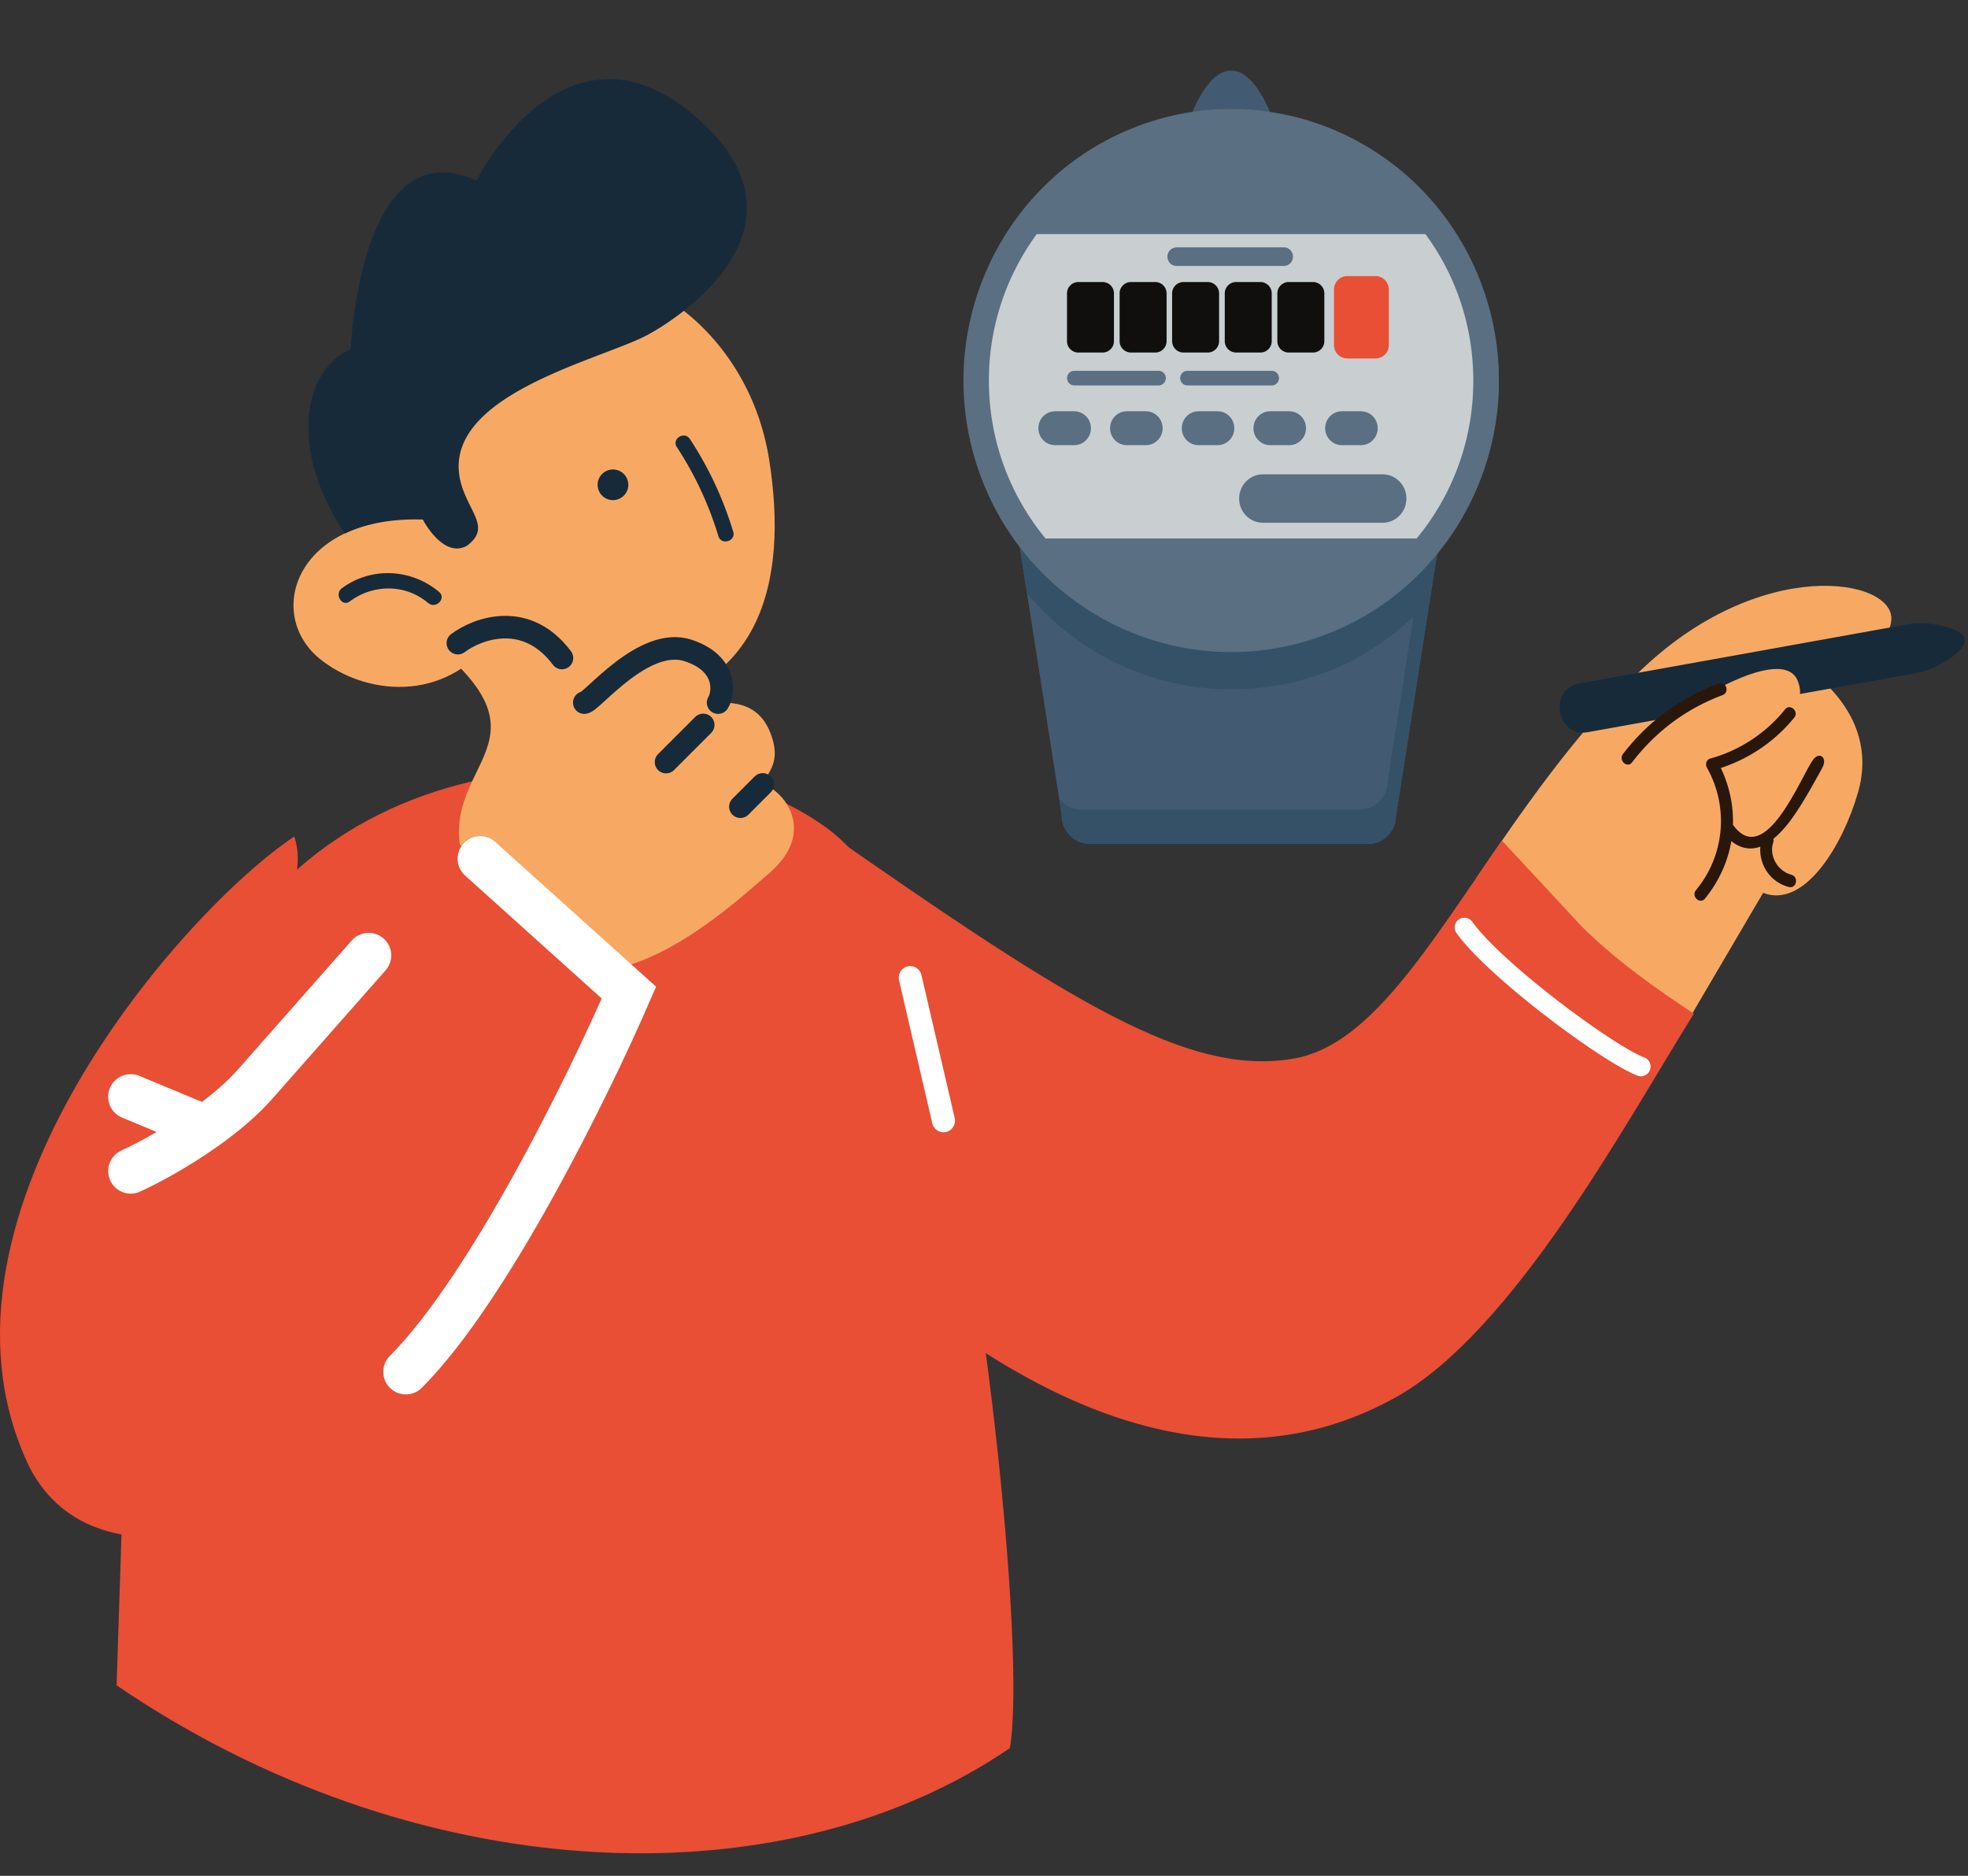 <svg xmlns="http://www.w3.org/2000/svg" xmlns:xlink="http://www.w3.org/1999/xlink" width="64" height="61" fill="none" xmlns:v="https://vecta.io/nano"><rect width="100%" height="100%" fill="#333333" stroke="none"/><g clip-path="url(#A)"><path d="M46.809 17.521c0-.514-1.819-11.754-2.326-11.754h-9.038c-.507 0-2.325 11.243-2.325 11.754l1.41 8.994c0 .514.412.928.915.928h9.041c.507 0 .915-.418.915-.928l1.41-8.994h-.003z" fill="#435b72"/><g fill="#355168"><path d="M44.81 6.52c.725 3.218 1.727 9.505 1.727 9.885l-1.41 8.994c0 .514-.412.928-.916.928H35.17c-.298 0-.562-.146-.728-.371l.086.558c0 .514.412.928.916.928h9.041c.507 0 .915-.417.915-.928l1.41-8.994c0-.433-1.29-8.474-2-11z"/><path d="M44.686 6.125l-.611-.358h-8.076c-.273.146-.541.305-.796.48-.688 2.15-2.083 10.826-2.083 11.277l.276 1.769c1.598 1.91 3.978 3.122 6.642 3.122s4.869-1.125 6.464-2.916l.31-1.975c0-.458-1.45-9.477-2.123-11.396l-.003-.003z"/></g><path d="M40.039 19.841c1.31 0 2.372-3.928 2.372-8.773s-1.062-8.773-2.372-8.773-2.372 3.928-2.372 8.773 1.062 8.773 2.372 8.773z" fill="#435b72"/><path d="M43.059 20.656c4.51-1.691 6.814-6.769 5.147-11.342S41.53 2.404 37.02 4.094s-6.814 6.769-5.147 11.342 6.675 6.91 11.185 5.219z" fill="#5a6f81"/><path d="M46.069 17.511a8.01 8.01 0 0 0 1.843-5.134c0-1.788-.578-3.436-1.558-4.766H33.717a8.03 8.03 0 0 0-1.558 4.766c0 1.956.694 3.745 1.843 5.134h12.067z" fill="#c9ced1"/><g fill="#100f0d"><use xlink:href="#B"/><use xlink:href="#C"/><path d="M39.276 9.171h-.789a.37.37 0 0 0-.369.374v1.545a.37.37 0 0 0 .369.374h.789a.37.37 0 0 0 .369-.374V9.545a.37.37 0 0 0-.369-.374zm1.712 0h-.789a.37.37 0 0 0-.369.374v1.545a.37.37 0 0 0 .369.374h.789a.37.37 0 0 0 .369-.374V9.545a.37.37 0 0 0-.369-.374zm1.711 0h-.79a.37.37 0 0 0-.369.374v1.545a.37.37 0 0 0 .369.374h.79a.37.37 0 0 0 .369-.374V9.545a.37.37 0 0 0-.369-.374z"/></g><path d="M44.733 8.978h-.919c-.239 0-.433.197-.433.439v1.801c0 .243.194.439.433.439h.919c.239 0 .433-.197.433-.439V9.417c0-.243-.194-.439-.433-.439z" fill="#e84f35"/><g fill="#5a6f81"><path d="M37.913 12.296c0 .131-.104.237-.233.237h-2.746c-.129 0-.233-.106-.233-.237s.105-.237.233-.237h2.746c.129 0 .233.106.233.237zm3.68 0c0 .131-.104.237-.234.237h-2.746c-.129 0-.233-.106-.233-.237s.104-.237.233-.237h2.746c.129 0 .234.106.234.237zm.455-3.95a.3.3 0 0 1-.295.302H38.26c-.163 0-.295-.134-.295-.302a.3.3 0 0 1 .295-.302h3.493c.163 0 .295.134.295.302z"/><use xlink:href="#D"/><path d="M37.809 13.925c0 .305-.243.551-.544.551h-.621c-.301 0-.544-.246-.544-.551s.243-.551.544-.551h.621c.301 0 .544.246.544.551z"/><use xlink:href="#E"/><path d="M42.472 13.925c0 .305-.243.551-.544.551h-.621c-.301 0-.544-.246-.544-.551s.243-.551.544-.551h.621c.301 0 .544.246.544.551zm2.331 0c0 .305-.243.551-.544.551h-.62c-.301 0-.544-.246-.544-.551s.243-.551.544-.551h.62c.301 0 .544.246.544.551zm.934 2.287c0 .436-.347.788-.777.788h-3.886c-.43 0-.777-.352-.777-.788s.347-.788.777-.788h3.886c.43 0 .777.352.777.788z"/></g></g><path d="M52.813 32.67l1.615 1.318 2.909-4.954c1.336.525 2.593-1.538 3.089-3.275.773-2.704-1.933-4.201-1.933-4.201s2.862.106 3.012-1.386c.137-1.363-4.266-2.159-8.231 1.708-2.135 2.081-3.793 4.516-5.274 6.687 1.683 1.239 3.261 2.846 4.813 4.104z" fill="#f7a964"/><path d="M62.118 20.287l-10.761 1.936c-1.019.184-.736 1.773.285 1.585l10.761-1.936c.51-.092 1.565-.692 1.495-1.086s-1.264-.593-1.779-.499z" fill="#172a3a"/><path d="M51.436 30.125l-2.594-2.792c-2.432 3.509-4.299 6.656-6.758 7.089-3.74.659-8.004-2.335-17.237-8.789l-.224 11.965c8.136 8.715 15.126 10.962 20.743 7.855 3.845-2.127 7.491-8.92 9.718-12.49-1.293-.853-2.55-1.749-3.648-2.838z" fill="#e84f35"/><path d="M52.112 25.298c1.652-1.928 5.79-4.522 6.347-3.167s-1.991 1.927-1.991 1.927-.83 4.433-1.714 4.723c-.878.288-2.642-3.482-2.642-3.482z" fill="#f7a964"/><g fill="#2a170c"><path d="M55.892 22.225c-1.247.465-2.304 1.239-3.113 2.295-.156.205.141.478.298.269.767-1.001 1.754-1.739 2.939-2.184.244-.089.119-.469-.124-.38zm.07 2.748a5.13 5.13 0 0 0 2.387-1.636c.163-.201-.135-.47-.298-.269a4.75 4.75 0 0 1-2.434 1.599c-.132.037-.167.19-.105.301a3.52 3.52 0 0 1-.361 3.981c-.163.201.133.474.298.269.998-1.234 1.183-2.832.513-4.244z"/><path d="M58.254 28.444c-.437-.108-.738-.614-.587-1.053.015-.04.012-.079.006-.115.28-.227.519-.531.713-.82.313-.46.597-.983.869-1.474.198-.354-.095-.559-.299-.269-.402.571-1.544 3.509-2.576 2.141-.156-.206-.496.009-.339.221.326.43.744.622 1.205.458-.046.586.321 1.159.929 1.311.252.062.33-.334.079-.399z"/></g><path d="M52.974 34.854c-1.369-.693-4.653-3.177-5.608-4.511-.103-.142-.068-.342.072-.441s.342-.068.441.072c.955 1.334 4.538 4.002 5.596 4.415.164.059.244.246.181.408s-.246.244-.408.181a3.07 3.07 0 0 1-.273-.124z" fill="#fff"/><path d="M32.842 56.846c.544-3.205-.942-16.982-2.699-22.972-.824-2.8-1.108-5.486-3.424-7.069-1.328-.909-2.96-1.517-4.942-1.717-9.13-.928-17.147 3.235-17.611 18.165l-.374 11.551C13.374 61.339 25.28 62 32.842 56.846z" fill="#e84f35"/><path d="M30.683 36.819c-.17 0-.325-.115-.364-.289l-1.083-4.657c-.045-.2.08-.404.28-.449s.404.08.449.28l1.083 4.657c.045.2-.08.404-.28.449-.03.01-.06.01-.085.01z" fill="#fff"/><g fill="#f7a964"><path d="M16.046 20.729c-1.601 2.185-4.207 1.864-5.655.689-1.337-1.097-1.111-3.156.825-4.075.649-.312 1.49-.487 2.535-.454 0 0 .737.316 1.438.852.907.693 1.754 1.759.856 2.988z"/><path d="M25.011 14.933c.63 3.949-.2 7.796-5.264 8.174-3.447.254-6.92-2.176-7.551-6.12s1.724-7.605 5.264-8.174 6.921 2.172 7.551 6.12z"/></g><path d="M19.778 16.239a.5.5 0 0 0 .63-.318.5.5 0 0 0-.318-.63.5.5 0 0 0-.63.318.5.5 0 0 0 .318.63zm4.067 1.054c-.325-1.074-.793-2.079-1.409-3.017-.175-.268-.601-.009-.427.259a11.17 11.17 0 0 1 1.353 2.899c.093.309.575.168.483-.141zm-9.566 1.956c-.901-.759-2.208-.826-3.161-.12-.256.189.001.62.259.427.765-.568 1.816-.569 2.551.056.249.203.598-.155.351-.363zm6.89-8.422c-1.376.845-7.345 2.04-6.078 5.184.321.799.791 1.206.097 1.735-.778.433-1.438-.851-1.438-.851-1.04-.032-1.881.143-2.535.454-1.953-2.928-1.215-5.413.191-5.996 0 0 .286-7.195 4.089-5.481 0 0 2.924-5.822 7.216-1.999s-1.541 6.955-1.541 6.955z" fill="#172a3a"/><path d="M16.825 20.43c-1.631-.269-2.418.725-1.934 1.209 3.143 3.143-1.934 3.627.967 7.979s7.254.441 9.188-1.251c1.547-1.354.403-2.698-.242-2.859.161-.403.629-.725.242-1.693s-1.209-.967-1.693-.967c.242-.441-.242-1.692-1.209-1.692s-2.176.967-3.143 1.692c-.242-.887-.967-2.218-2.176-2.418z" fill="#f7a964"/><path d="M14.89 20.914c.645-.484 2.224-1.064 3.385.484m.726 1.45c.242 0 1.934-2.176 3.385-1.693 1.323.441 1.128 1.451.967 1.693m-1.693 1.934l1.209-1.209m1.209 2.66l.725-.725" stroke="#172a3a" stroke-width=".734" stroke-linecap="round"/><path d="M.866 47.512c-3.627-7.979 5.078-17.893 8.704-20.311.774 2.321-2.66 5.078-2.176 8.946l3.385-4.11 3.869-4.836 5.561 4.836c-1.128 3.466-4.836 10.639-7.496 14.024-2.901 3.692-9.822 5.908-11.848 1.451z" fill="#e84f35"/><path d="M15.616 27.926l4.836 4.352c-1.29 2.982-4.546 9.623-7.254 12.332m-8.946-6.529c.532-.242 1.488-.751 2.418-1.412m5.319-5.6L8.362 35.18c-.464.541-1.073 1.049-1.693 1.49m-2.418-1.006l2.418 1.006" stroke="#fff" stroke-width="1.468" stroke-linecap="round"/><defs><clipPath id="A"><path fill="#fff" transform="translate(31.333 2.296)" d="M0 0h17.409v25.147H0z"/></clipPath><path id="B" d="M35.857 9.171h-.789a.37.37 0 0 0-.369.374v1.545a.37.37 0 0 0 .369.374h.789a.37.37 0 0 0 .369-.374V9.545a.37.37 0 0 0-.369-.374z"/><path id="C" d="M37.569 9.171h-.79a.37.37 0 0 0-.369.374v1.545a.37.37 0 0 0 .369.374h.79a.37.37 0 0 0 .369-.374V9.545a.37.37 0 0 0-.369-.374z"/><path id="D" d="M35.477 13.925c0 .305-.243.551-.544.551h-.621c-.301 0-.544-.246-.544-.551s.243-.551.544-.551h.621c.301 0 .544.246.544.551z"/><path id="E" d="M40.14 13.925c0 .305-.243.551-.544.551h-.62c-.301 0-.544-.246-.544-.551s.243-.551.544-.551h.62c.301 0 .544.246.544.551z"/></defs></svg>